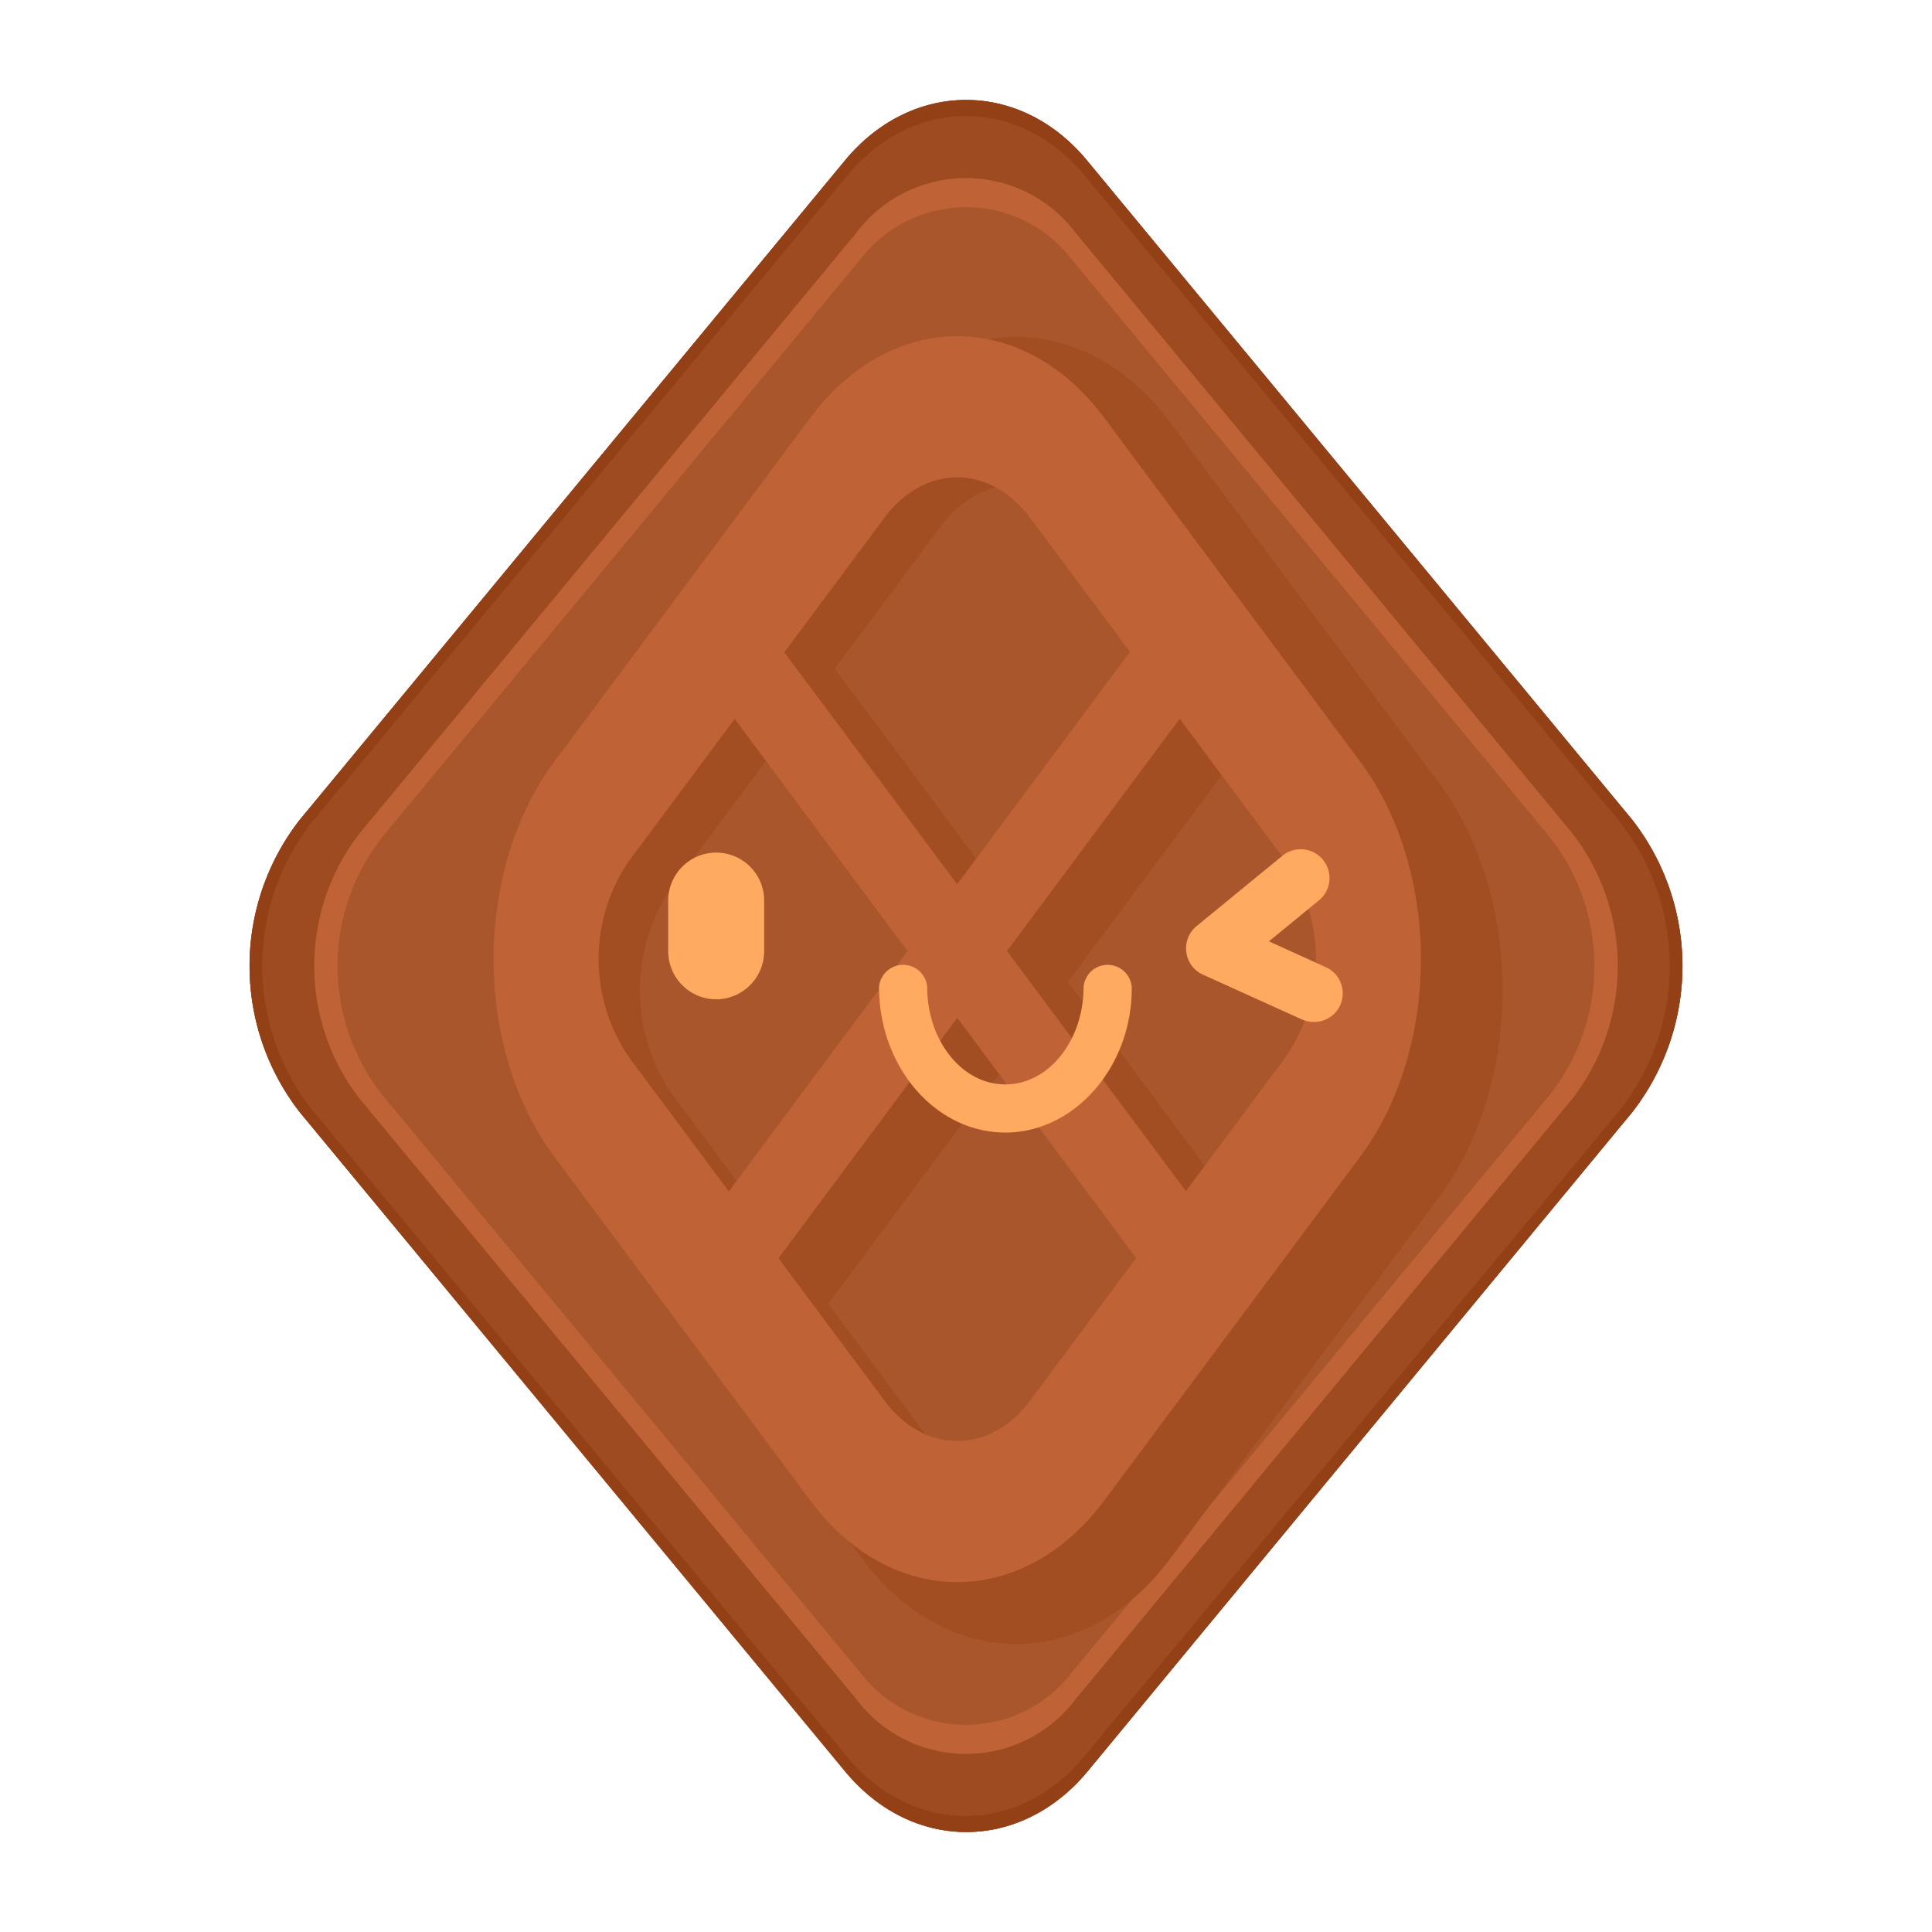 <svg viewBox="0 0 116 116" xmlns="http://www.w3.org/2000/svg"><path d="m50.73 106.36-32.73-39.58a14.29 14.29 0 0 1 0-17.56l32.73-39.58c4-4.85 10.52-4.85 14.54 0l32.73 39.58a14.29 14.29 0 0 1 0 17.56l-32.73 39.58c-4.02 4.85-10.52 4.85-14.54 0z" fill="#a9562d"/><path d="m96.62 49.53-31.62-38.18a8.76 8.76 0 0 0 -14 0l-31.62 38.18a13.81 13.81 0 0 0 0 16.94l31.62 38.18a8.76 8.76 0 0 0 14 0l31.62-38.18a13.81 13.81 0 0 0 0-16.94zm-32.25 50.87a8 8 0 0 1 -12.74 0l-28.72-34.71a12.52 12.52 0 0 1 0-15.38l28.72-34.71a8 8 0 0 1 12.74 0l28.72 34.71a12.52 12.52 0 0 1 0 15.38z" fill="#bf6337"/><path d="m98 49.22-32.73-39.58c-4-4.85-10.52-4.85-14.54 0l-32.73 39.58a14.29 14.29 0 0 0 0 17.56l32.76 39.58c4 4.85 10.52 4.85 14.54 0l32.7-39.58a14.29 14.29 0 0 0 0-17.56zm-33.4 52.78a8.24 8.24 0 0 1 -13.2 0l-29.78-36a13 13 0 0 1 0-16l29.78-36a8.24 8.24 0 0 1 13.2 0l29.78 36a13 13 0 0 1 0 16z" fill="#9e4b21"/><path d="m35.63 47 16.11-21.62c5.11-6.87 13.43-6.87 18.54 0l16.11 21.62c5.11 6.86 5.11 18 0 24.9l-16.11 21.66c-5.11 6.87-13.43 6.87-18.54 0l-16.11-21.64c-5.11-6.86-5.11-18.04 0-24.92zm30-15.35c-2.53-3.4-6.65-3.4-9.18 0l-16.14 21.66a11 11 0 0 0 0 12.32l16.11 21.64c2.53 3.4 6.65 3.4 9.18 0l16.1-21.64a11 11 0 0 0 0-12.32z" fill="#a34e22"/><path d="m46 79.09a1.83 1.83 0 0 0 3.12 0l26.88-36.09a3.72 3.72 0 0 0 0-4.19 1.83 1.83 0 0 0 -3.12 0l-26.88 36.09a3.69 3.69 0 0 0 0 4.19z" fill="#a34e22"/><path d="m46 38.84a3.69 3.69 0 0 0 0 4.16l26.87 36.09a1.83 1.83 0 0 0 3.12 0 3.72 3.72 0 0 0 0-4.19l-26.84-36.06a1.83 1.83 0 0 0 -3.15 0z" fill="#a34e22"/><g fill="#bf6337"><path d="m33.29 45.72 15.35-20.62c4.87-6.55 12.8-6.55 17.67 0l15.35 20.62c4.87 6.55 4.87 17.19 0 23.74l-15.35 20.62c-4.87 6.55-12.8 6.55-17.67 0l-15.35-20.62c-4.87-6.55-4.87-17.19 0-23.74zm28.56-14.63c-2.42-3.24-6.34-3.24-8.75 0l-15.35 20.62a10.45 10.45 0 0 0 0 11.75l15.35 20.63c2.41 3.24 6.33 3.24 8.75 0l15.35-20.63a10.45 10.45 0 0 0 0-11.75z"/><path d="m43.19 76.29a1.75 1.75 0 0 0 3 0l25.56-34.37a3.54 3.54 0 0 0 0-4 1.74 1.74 0 0 0 -3 0l-25.56 34.38a3.54 3.54 0 0 0 0 3.99z"/><path d="m43.19 37.93a3.54 3.54 0 0 0 0 4l25.59 34.36a1.74 1.74 0 0 0 3 0 3.54 3.54 0 0 0 0-4l-25.61-34.36a1.75 1.75 0 0 0 -2.98 0z"/></g><path d="m98 49.22-32.73-39.58c-4-4.85-10.52-4.85-14.54 0l-32.73 39.58a14.29 14.29 0 0 0 0 17.56l32.76 39.58c4 4.85 10.52 4.85 14.54 0l32.7-39.58a14.29 14.29 0 0 0 0-17.56zm-32.9 56.24c-3.94 4.76-10.32 4.76-14.26 0l-32.13-38.85a14 14 0 0 1 0-17.22l32.16-38.85c3.94-4.76 10.32-4.76 14.26 0l32.16 38.85a14 14 0 0 1 0 17.22z" fill="#944016"/><path d="m43 60a2.89 2.89 0 0 1 -2.88-2.88v-3.05a2.89 2.89 0 0 1 2.88-2.88 2.88 2.88 0 0 1 2.88 2.88v3.07a2.89 2.89 0 0 1 -2.88 2.86z" fill="#ffaa60"/><path d="m78.88 61.36a1.78 1.78 0 0 1 -.71-.15l-5.94-2.69a1.7 1.7 0 0 1 -1-1.35 1.72 1.72 0 0 1 .62-1.57l5.15-4.22a1.73 1.73 0 0 1 2.19 2.68l-3 2.46 3.39 1.54a1.72 1.72 0 0 1 -.71 3.3z" fill="#ffaa60"/><path d="m60.36 68c-4.18 0-7.58-3.92-7.58-8.74a1.45 1.45 0 0 1 2.89 0c0 3.23 2.1 5.85 4.69 5.85s4.7-2.62 4.7-5.85a1.45 1.45 0 0 1 2.89 0c.05 4.74-3.4 8.74-7.59 8.74z" fill="#ffaa60"/></svg>